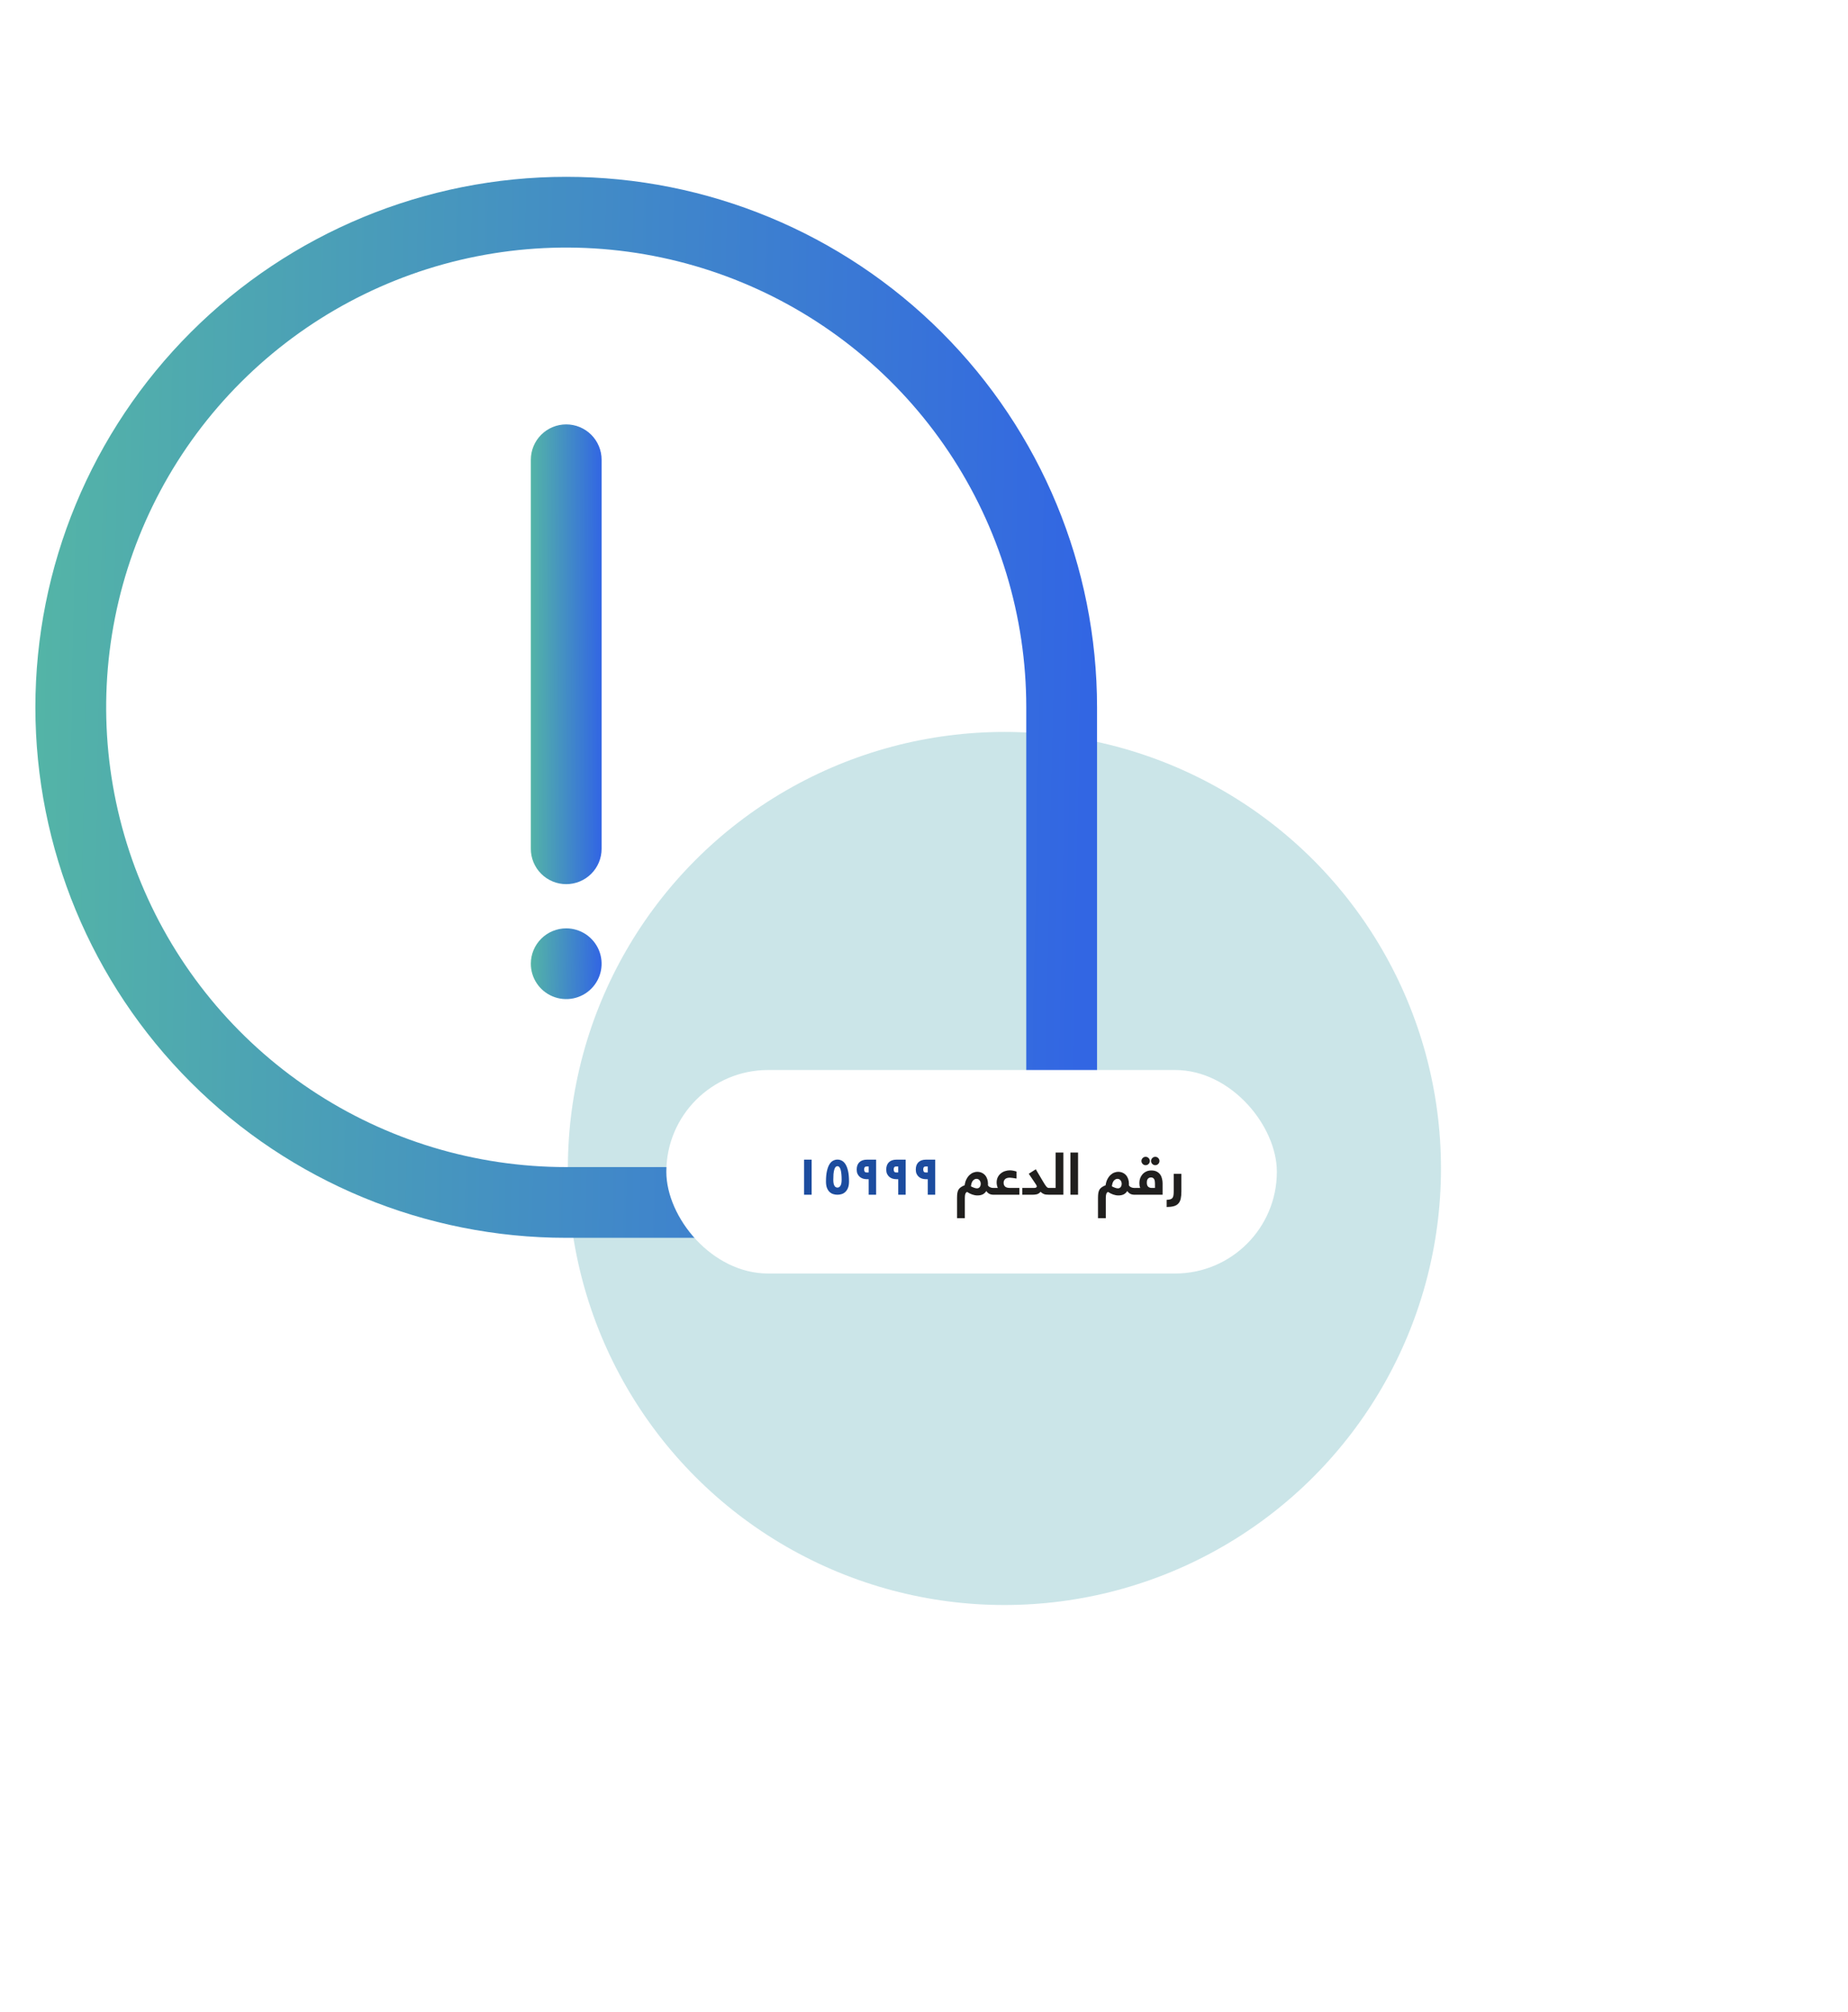 <svg width="563" height="613" viewBox="0 0 563 613" fill="none" xmlns="http://www.w3.org/2000/svg">
<g filter="url(#filter0_f_83_3626)">
<circle cx="306" cy="356" r="133" fill="#50A9B0" fill-opacity="0.3"/>
</g>
<path d="M172.5 269.376C175.359 269.376 178.102 268.241 180.124 266.22C182.145 264.199 183.281 261.459 183.281 258.601V140.076C183.281 137.218 182.145 134.477 180.124 132.457C178.102 130.436 175.359 129.301 172.5 129.301C169.641 129.301 166.898 130.436 164.877 132.457C162.855 134.477 161.719 137.218 161.719 140.076V258.601C161.719 261.459 162.855 264.199 164.877 266.22C166.898 268.241 169.641 269.376 172.5 269.376Z" fill="url(#paint0_linear_83_3626)"/>
<path d="M172.5 282.844C169.641 282.844 166.898 283.979 164.877 286C162.855 288.02 161.719 290.761 161.719 293.619C161.719 295.75 162.351 297.833 163.536 299.605C164.72 301.377 166.404 302.758 168.374 303.574C170.344 304.389 172.512 304.602 174.603 304.187C176.695 303.771 178.616 302.745 180.123 301.238C181.631 299.731 182.658 297.811 183.074 295.721C183.49 293.631 183.277 291.464 182.461 289.495C181.645 287.526 180.263 285.844 178.49 284.66C176.717 283.476 174.632 282.844 172.5 282.844Z" fill="url(#paint1_linear_83_3626)"/>
<path d="M172.5 53.875C129.61 53.875 88.476 70.903 58.148 101.214C27.819 131.524 10.781 172.634 10.781 215.5C10.781 258.366 27.819 299.476 58.148 329.786C88.476 360.097 129.61 377.125 172.5 377.125H301.875C310.453 377.125 318.68 373.719 324.745 367.657C330.811 361.595 334.219 353.373 334.219 344.8V215.5C334.219 172.634 317.181 131.524 286.852 101.214C256.524 70.903 215.39 53.875 172.5 53.875ZM312.656 344.8C312.656 347.658 311.52 350.398 309.499 352.419C307.477 354.44 304.734 355.575 301.875 355.575H172.5C144.78 355.575 117.682 347.36 94.633 331.968C71.585 316.576 53.621 294.7 43.013 269.104C32.404 243.509 29.629 215.345 35.037 188.173C40.445 161.001 53.793 136.042 73.395 116.452C92.996 96.862 117.969 83.521 145.157 78.117C172.345 72.712 200.525 75.486 226.135 86.088C251.746 96.689 273.635 114.643 289.036 137.678C304.436 160.714 312.656 187.796 312.656 215.5V344.8Z" fill="url(#paint2_linear_83_3626)"/>
<rect x="203" y="326" width="186" height="62" rx="31" fill="white"/>
<path d="M244.958 353.308H247.262V364H244.958V353.308ZM255.128 364C254.684 364 254.252 363.934 253.832 363.802C253.412 363.67 253.04 363.448 252.716 363.136C252.392 362.824 252.128 362.41 251.924 361.894C251.732 361.378 251.636 360.73 251.636 359.95C251.636 358.702 251.732 357.652 251.924 356.8C252.116 355.948 252.368 355.264 252.68 354.748C253.004 354.22 253.376 353.848 253.796 353.632C254.228 353.404 254.678 353.29 255.146 353.29C255.614 353.29 256.058 353.404 256.478 353.632C256.898 353.848 257.27 354.214 257.594 354.73C257.918 355.246 258.176 355.93 258.368 356.782C258.56 357.634 258.656 358.69 258.656 359.95C258.656 360.73 258.554 361.378 258.35 361.894C258.146 362.41 257.876 362.824 257.54 363.136C257.216 363.448 256.844 363.67 256.424 363.802C256.004 363.934 255.572 364 255.128 364ZM255.146 361.822C255.494 361.822 255.788 361.642 256.028 361.282C256.28 360.922 256.406 360.298 256.406 359.41C256.406 358.798 256.382 358.24 256.334 357.736C256.286 357.232 256.214 356.8 256.118 356.44C256.022 356.08 255.89 355.804 255.722 355.612C255.566 355.408 255.374 355.306 255.146 355.306C254.894 355.306 254.684 355.408 254.516 355.612C254.36 355.804 254.234 356.08 254.138 356.44C254.042 356.8 253.97 357.232 253.922 357.736C253.886 358.24 253.868 358.804 253.868 359.428C253.868 359.872 253.898 360.25 253.958 360.562C254.03 360.862 254.12 361.108 254.228 361.3C254.348 361.48 254.486 361.612 254.642 361.696C254.798 361.78 254.966 361.822 255.146 361.822ZM266.918 353.308V364H264.65V359.266H264.146C263.69 359.266 263.27 359.206 262.886 359.086C262.502 358.954 262.172 358.768 261.896 358.528C261.62 358.276 261.398 357.97 261.23 357.61C261.074 357.238 260.996 356.806 260.996 356.314C260.996 355.366 261.266 354.628 261.806 354.1C262.358 353.572 263.132 353.308 264.128 353.308H266.918ZM263.264 356.278C263.264 356.518 263.312 356.734 263.408 356.926C263.516 357.118 263.726 357.214 264.038 357.214H264.65V355.396H264.038C263.714 355.396 263.504 355.486 263.408 355.666C263.312 355.834 263.264 356.038 263.264 356.278ZM275.918 353.308V364H273.65V359.266H273.146C272.69 359.266 272.27 359.206 271.886 359.086C271.502 358.954 271.172 358.768 270.896 358.528C270.62 358.276 270.398 357.97 270.23 357.61C270.074 357.238 269.996 356.806 269.996 356.314C269.996 355.366 270.266 354.628 270.806 354.1C271.358 353.572 272.132 353.308 273.128 353.308H275.918ZM272.264 356.278C272.264 356.518 272.312 356.734 272.408 356.926C272.516 357.118 272.726 357.214 273.038 357.214H273.65V355.396H273.038C272.714 355.396 272.504 355.486 272.408 355.666C272.312 355.834 272.264 356.038 272.264 356.278ZM284.918 353.308V364H282.65V359.266H282.146C281.69 359.266 281.27 359.206 280.886 359.086C280.502 358.954 280.172 358.768 279.896 358.528C279.62 358.276 279.398 357.97 279.23 357.61C279.074 357.238 278.996 356.806 278.996 356.314C278.996 355.366 279.266 354.628 279.806 354.1C280.358 353.572 281.132 353.308 282.128 353.308H284.918ZM281.264 356.278C281.264 356.518 281.312 356.734 281.408 356.926C281.516 357.118 281.726 357.214 282.038 357.214H282.65V355.396H282.038C281.714 355.396 281.504 355.486 281.408 355.666C281.312 355.834 281.264 356.038 281.264 356.278Z" fill="#1C4C9F"/>
<path d="M302.654 364C302.198 364 301.784 363.91 301.412 363.73C301.052 363.538 300.74 363.25 300.476 362.866C300.224 363.298 299.876 363.634 299.432 363.874C298.988 364.102 298.442 364.216 297.794 364.216C296.762 364.216 295.7 363.856 294.608 363.136C294.368 363.256 294.194 363.466 294.086 363.766C293.99 364.054 293.942 364.468 293.942 365.008V371.146H291.566V364.972C291.566 364.408 291.596 363.928 291.656 363.532C291.716 363.124 291.83 362.77 291.998 362.47C292.178 362.17 292.418 361.918 292.718 361.714C293.018 361.498 293.408 361.294 293.888 361.102C293.996 360.334 294.194 359.692 294.482 359.176C294.77 358.648 295.094 358.228 295.454 357.916C295.814 357.592 296.192 357.364 296.588 357.232C296.984 357.088 297.35 357.016 297.686 357.016C298.19 357.016 298.646 357.106 299.054 357.286C299.462 357.466 299.81 357.718 300.098 358.042C300.386 358.366 300.608 358.756 300.764 359.212C300.92 359.668 300.998 360.166 300.998 360.706C300.998 360.778 300.992 360.85 300.98 360.922C300.98 360.982 300.98 361.042 300.98 361.102C301.052 361.258 301.148 361.39 301.268 361.498C301.4 361.594 301.544 361.678 301.7 361.75C301.856 361.81 302.018 361.858 302.186 361.894C302.354 361.918 302.51 361.93 302.654 361.93C302.75 361.93 302.84 361.942 302.924 361.966C303.008 361.978 303.08 362.02 303.14 362.092C303.212 362.152 303.266 362.248 303.302 362.38C303.338 362.512 303.356 362.692 303.356 362.92C303.356 363.328 303.296 363.61 303.176 363.766C303.068 363.922 302.894 364 302.654 364ZM298.784 360.652C298.784 360.268 298.67 359.926 298.442 359.626C298.214 359.314 297.89 359.158 297.47 359.158C297.11 359.158 296.762 359.332 296.426 359.68C296.102 360.028 295.892 360.616 295.796 361.444C296.108 361.612 296.432 361.756 296.768 361.876C297.104 361.996 297.392 362.056 297.632 362.056C297.98 362.056 298.256 361.93 298.46 361.678C298.676 361.414 298.784 361.072 298.784 360.652ZM303.99 361.93C303.87 361.702 303.78 361.432 303.72 361.12C303.66 360.796 303.63 360.52 303.63 360.292C303.63 359.656 303.75 359.104 303.99 358.636C304.23 358.168 304.542 357.784 304.926 357.484C305.31 357.172 305.736 356.944 306.204 356.8C306.684 356.644 307.164 356.566 307.644 356.566C308.028 356.566 308.412 356.608 308.796 356.692C309.192 356.776 309.492 356.86 309.696 356.944V359.068C309.324 359.008 308.94 358.948 308.544 358.888C308.148 358.828 307.872 358.798 307.716 358.798C307.008 358.798 306.504 358.948 306.204 359.248C305.904 359.548 305.754 359.914 305.754 360.346C305.754 360.826 305.898 361.21 306.186 361.498C306.486 361.786 306.996 361.93 307.716 361.93H310.56V364H302.658C302.562 364 302.472 363.994 302.388 363.982C302.304 363.958 302.232 363.916 302.172 363.856C302.1 363.784 302.046 363.682 302.01 363.55C301.974 363.418 301.956 363.238 301.956 363.01C301.956 362.602 302.016 362.32 302.136 362.164C302.244 362.008 302.418 361.93 302.658 361.93H303.99ZM319.537 364C319.189 364 318.889 363.982 318.637 363.946C318.397 363.91 318.187 363.856 318.007 363.784C317.827 363.712 317.659 363.622 317.503 363.514C317.347 363.394 317.185 363.256 317.017 363.1C316.669 363.496 316.291 363.748 315.883 363.856C315.487 363.952 315.055 364 314.587 364H311.455V361.93H315.019C315.307 361.93 315.517 361.888 315.649 361.804C315.793 361.708 315.865 361.6 315.865 361.48C315.865 361.348 315.805 361.186 315.685 360.994C315.577 360.802 315.367 360.484 315.055 360.04L313.417 357.61L315.559 356.242L317.719 359.896C317.947 360.28 318.145 360.604 318.313 360.868C318.481 361.132 318.631 361.342 318.763 361.498C318.907 361.654 319.039 361.768 319.159 361.84C319.279 361.9 319.405 361.93 319.537 361.93C319.633 361.93 319.723 361.942 319.807 361.966C319.891 361.978 319.963 362.02 320.023 362.092C320.095 362.152 320.149 362.248 320.185 362.38C320.221 362.512 320.239 362.692 320.239 362.92C320.239 363.328 320.179 363.61 320.059 363.766C319.951 363.922 319.777 364 319.537 364ZM321.603 361.93V351.148H323.961V364H319.533C319.437 364 319.347 363.994 319.263 363.982C319.179 363.958 319.107 363.916 319.047 363.856C318.975 363.784 318.921 363.682 318.885 363.55C318.849 363.418 318.831 363.238 318.831 363.01C318.831 362.602 318.891 362.32 319.011 362.164C319.119 362.008 319.293 361.93 319.533 361.93H321.603ZM328.437 351.148V364H326.115V351.148H328.437ZM345.597 364C345.141 364 344.727 363.91 344.355 363.73C343.995 363.538 343.683 363.25 343.419 362.866C343.167 363.298 342.819 363.634 342.375 363.874C341.931 364.102 341.385 364.216 340.737 364.216C339.705 364.216 338.643 363.856 337.551 363.136C337.311 363.256 337.137 363.466 337.029 363.766C336.933 364.054 336.885 364.468 336.885 365.008V371.146H334.509V364.972C334.509 364.408 334.539 363.928 334.599 363.532C334.659 363.124 334.773 362.77 334.941 362.47C335.121 362.17 335.361 361.918 335.661 361.714C335.961 361.498 336.351 361.294 336.831 361.102C336.939 360.334 337.137 359.692 337.425 359.176C337.713 358.648 338.037 358.228 338.397 357.916C338.757 357.592 339.135 357.364 339.531 357.232C339.927 357.088 340.293 357.016 340.629 357.016C341.133 357.016 341.589 357.106 341.997 357.286C342.405 357.466 342.753 357.718 343.041 358.042C343.329 358.366 343.551 358.756 343.707 359.212C343.863 359.668 343.941 360.166 343.941 360.706C343.941 360.778 343.935 360.85 343.923 360.922C343.923 360.982 343.923 361.042 343.923 361.102C343.995 361.258 344.091 361.39 344.211 361.498C344.343 361.594 344.487 361.678 344.643 361.75C344.799 361.81 344.961 361.858 345.129 361.894C345.297 361.918 345.453 361.93 345.597 361.93C345.693 361.93 345.783 361.942 345.867 361.966C345.951 361.978 346.023 362.02 346.083 362.092C346.155 362.152 346.209 362.248 346.245 362.38C346.281 362.512 346.299 362.692 346.299 362.92C346.299 363.328 346.239 363.61 346.119 363.766C346.011 363.922 345.837 364 345.597 364ZM341.727 360.652C341.727 360.268 341.613 359.926 341.385 359.626C341.157 359.314 340.833 359.158 340.413 359.158C340.053 359.158 339.705 359.332 339.369 359.68C339.045 360.028 338.835 360.616 338.739 361.444C339.051 361.612 339.375 361.756 339.711 361.876C340.047 361.996 340.335 362.056 340.575 362.056C340.923 362.056 341.199 361.93 341.403 361.678C341.619 361.414 341.727 361.072 341.727 360.652ZM347.744 353.722C347.744 353.374 347.87 353.074 348.122 352.822C348.374 352.57 348.674 352.444 349.022 352.444C349.37 352.444 349.67 352.57 349.922 352.822C350.174 353.074 350.3 353.374 350.3 353.722C350.3 354.07 350.174 354.37 349.922 354.622C349.67 354.874 349.37 355 349.022 355C348.674 355 348.374 354.874 348.122 354.622C347.87 354.37 347.744 354.07 347.744 353.722ZM350.678 353.722C350.678 353.374 350.804 353.074 351.056 352.822C351.308 352.57 351.608 352.444 351.956 352.444C352.304 352.444 352.604 352.57 352.856 352.822C353.108 353.074 353.234 353.374 353.234 353.722C353.234 354.07 353.108 354.37 352.856 354.622C352.604 354.874 352.304 355 351.956 355C351.608 355 351.308 354.874 351.056 354.622C350.804 354.37 350.678 354.07 350.678 353.722ZM349.382 360.274C349.382 360.898 349.526 361.33 349.814 361.57C350.102 361.81 350.45 361.93 350.858 361.93H351.866V360.562C351.866 360.322 351.848 360.094 351.812 359.878C351.788 359.65 351.728 359.452 351.632 359.284C351.548 359.116 351.428 358.984 351.272 358.888C351.116 358.78 350.918 358.726 350.678 358.726C350.426 358.726 350.216 358.774 350.048 358.87C349.892 358.954 349.76 359.068 349.652 359.212C349.556 359.356 349.484 359.524 349.436 359.716C349.4 359.896 349.382 360.082 349.382 360.274ZM347.384 361.93C347.288 361.738 347.216 361.498 347.168 361.21C347.132 360.91 347.114 360.634 347.114 360.382C347.114 359.914 347.192 359.452 347.348 358.996C347.516 358.54 347.75 358.138 348.05 357.79C348.362 357.43 348.746 357.142 349.202 356.926C349.658 356.71 350.18 356.602 350.768 356.602C351.452 356.602 352.016 356.728 352.46 356.98C352.904 357.22 353.252 357.532 353.504 357.916C353.756 358.288 353.93 358.708 354.026 359.176C354.134 359.632 354.188 360.076 354.188 360.508V364H345.818C345.722 364 345.632 363.994 345.548 363.982C345.464 363.958 345.392 363.916 345.332 363.856C345.26 363.784 345.206 363.682 345.17 363.55C345.134 363.418 345.116 363.238 345.116 363.01C345.116 362.602 345.176 362.32 345.296 362.164C345.404 362.008 345.578 361.93 345.818 361.93H347.384ZM357.574 357.628H359.914V362.992C359.914 363.856 359.848 364.588 359.716 365.188C359.584 365.788 359.35 366.274 359.014 366.646C358.69 367.03 358.234 367.306 357.646 367.474C357.07 367.642 356.332 367.732 355.432 367.744V365.548C355.924 365.536 356.308 365.482 356.584 365.386C356.872 365.29 357.088 365.134 357.232 364.918C357.376 364.714 357.466 364.45 357.502 364.126C357.55 363.814 357.574 363.436 357.574 362.992V357.628Z" fill="#201F1E"/>
<defs>
<filter id="filter0_f_83_3626" x="49" y="99" width="514" height="514" filterUnits="userSpaceOnUse" color-interpolation-filters="sRGB">
<feFlood flood-opacity="0" result="BackgroundImageFix"/>
<feBlend mode="normal" in="SourceGraphic" in2="BackgroundImageFix" result="shape"/>
<feGaussianBlur stdDeviation="62" result="effect1_foregroundBlur_83_3626"/>
</filter>
<linearGradient id="paint0_linear_83_3626" x1="161.503" y1="199.31" x2="183.066" y2="199.377" gradientUnits="userSpaceOnUse">
<stop stop-color="#54B5A6"/>
<stop offset="1" stop-color="#3266E3"/>
</linearGradient>
<linearGradient id="paint1_linear_83_3626" x1="161.503" y1="293.614" x2="183.057" y2="294.046" gradientUnits="userSpaceOnUse">
<stop stop-color="#54B5A6"/>
<stop offset="1" stop-color="#3266E3"/>
</linearGradient>
<linearGradient id="paint2_linear_83_3626" x1="7.548" y1="215.435" x2="330.856" y2="221.905" gradientUnits="userSpaceOnUse">
<stop stop-color="#54B5A6"/>
<stop offset="1" stop-color="#3266E3"/>
</linearGradient>
</defs>
</svg>
